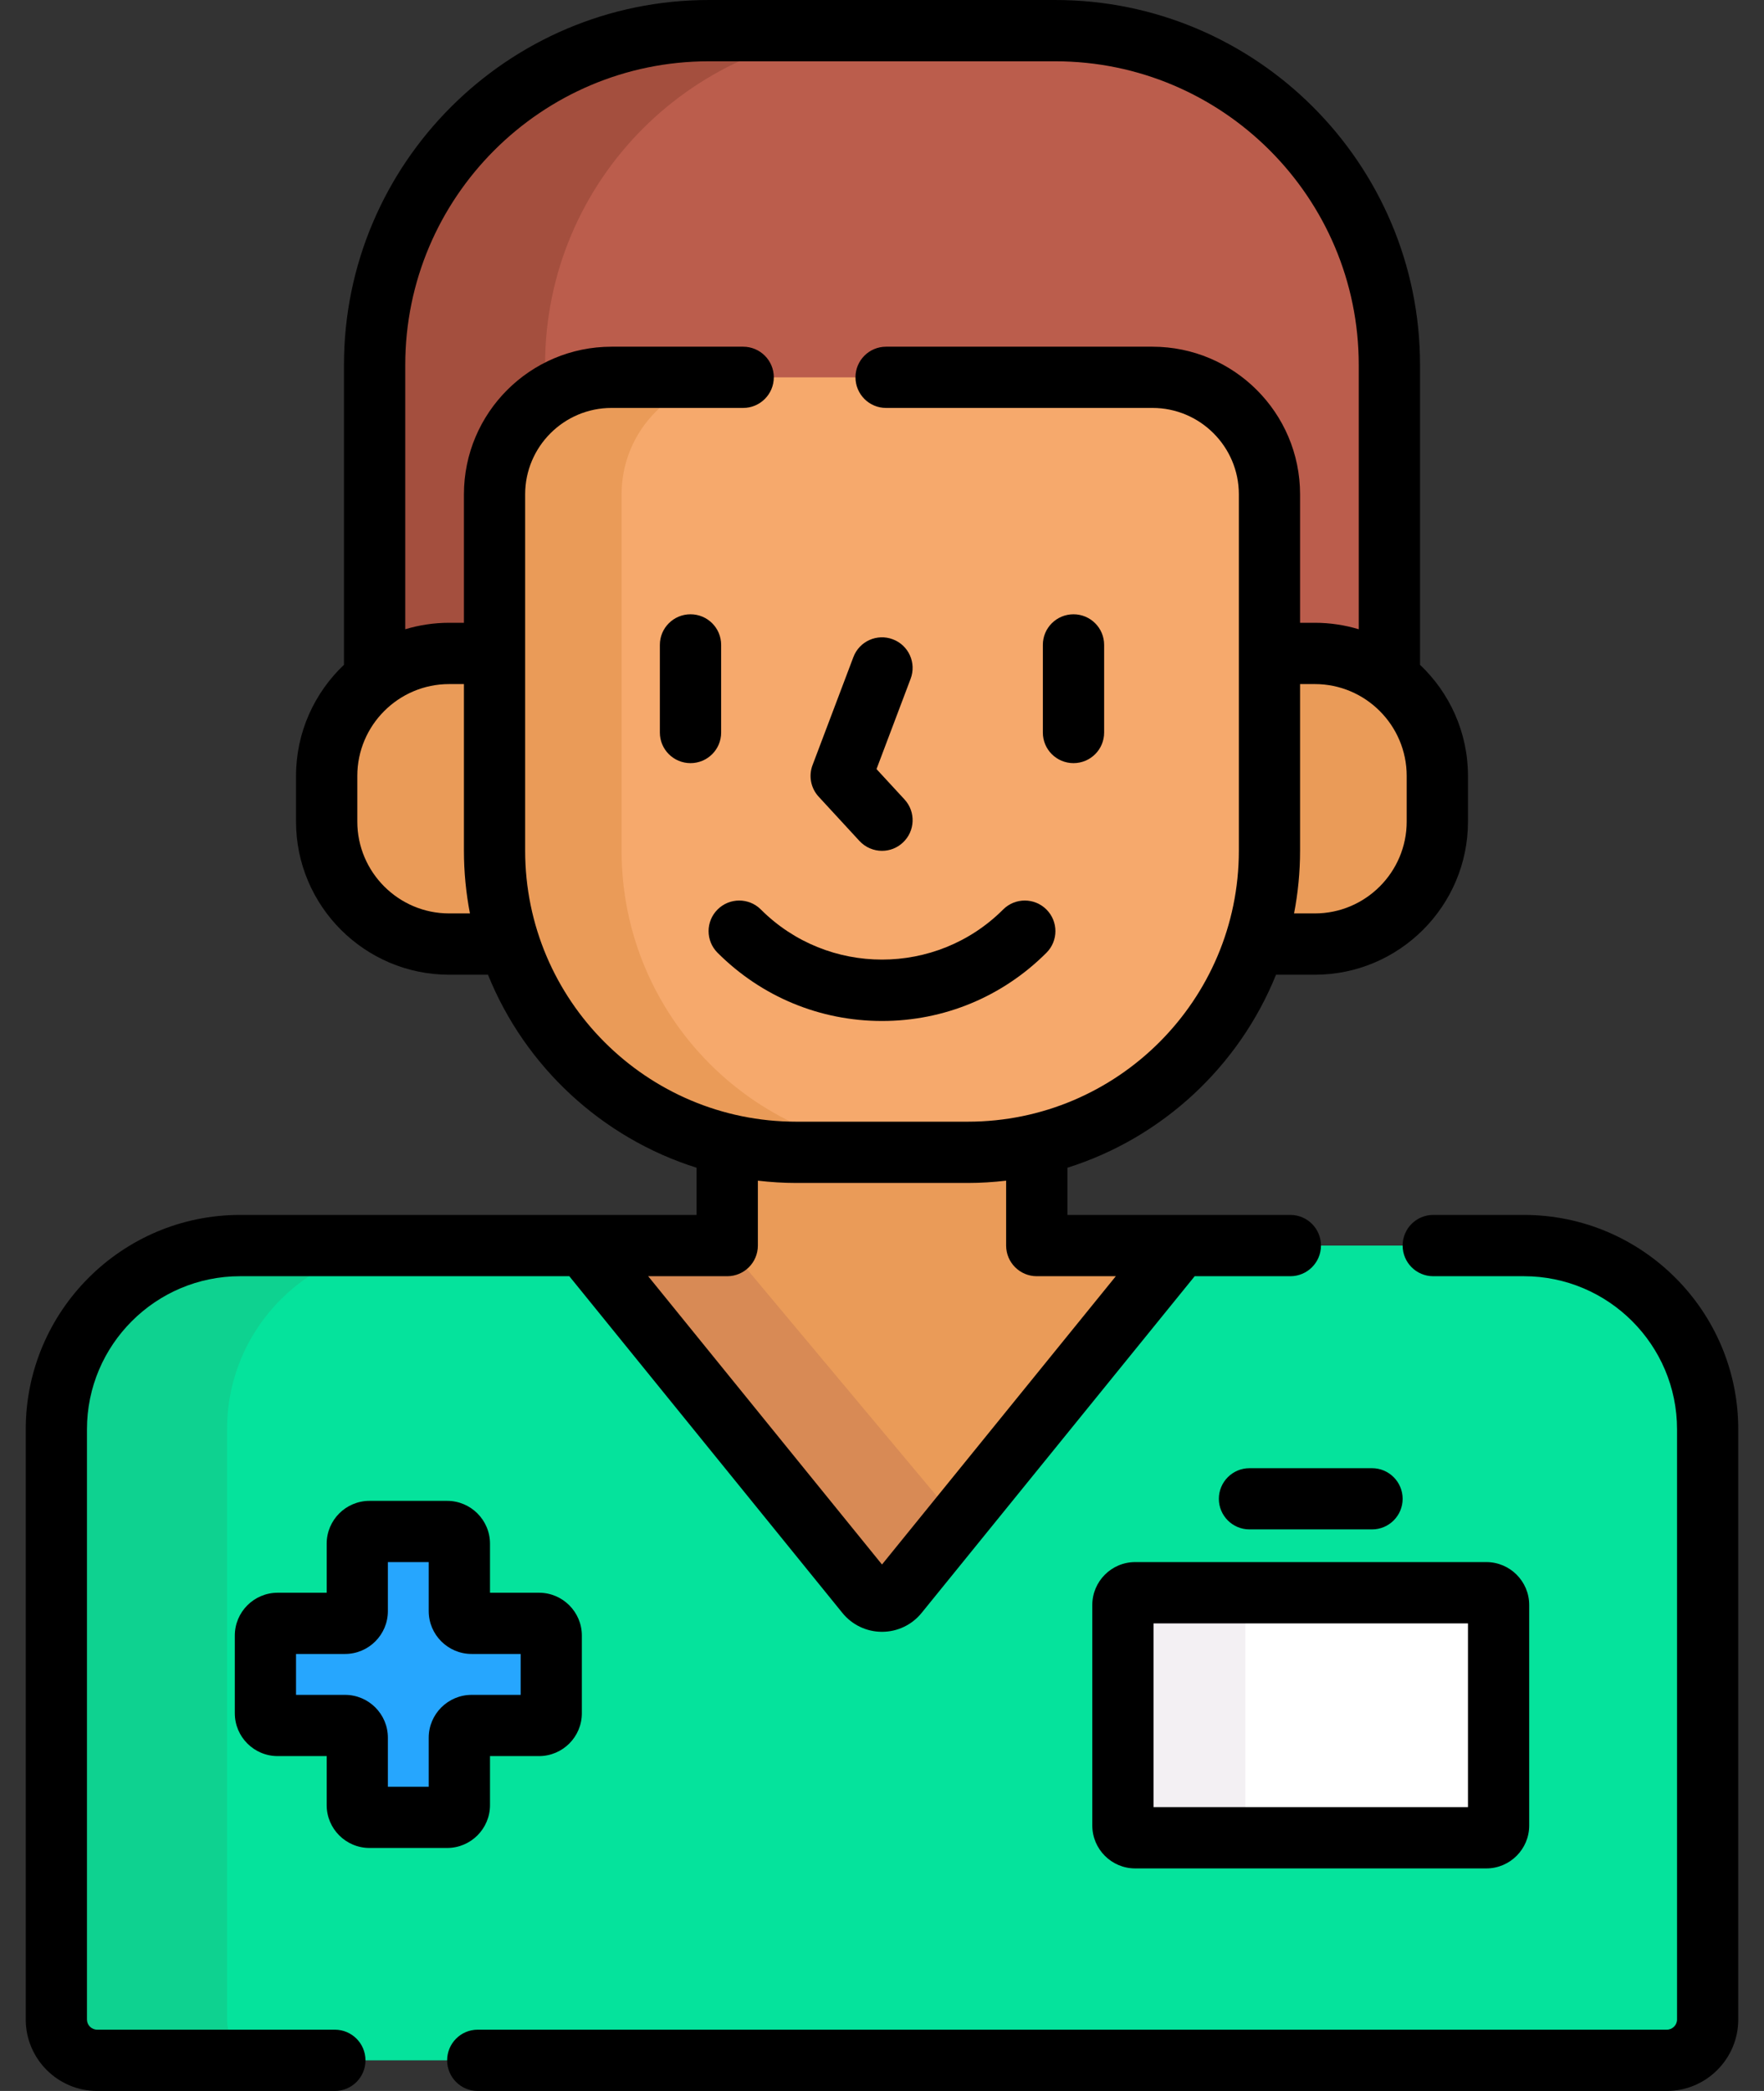 <svg width="27" height="32" viewBox="0 0 27 32" fill="none" xmlns="http://www.w3.org/2000/svg">
<rect x="0" y="0" width="27" height="32" fill="#333333" stroke="none"/>
<path d="M6.875 10H7.632V7.565C7.632 6.612 8.407 5.837 9.36 5.837H17.64C18.593 5.837 19.368 6.612 19.368 7.565V10H20.125C20.554 10 20.95 10.145 21.266 10.388V5.584C21.266 2.759 18.976 0.469 16.151 0.469H10.849C8.024 0.469 5.734 2.759 5.734 5.584V10.388C6.05 10.145 6.446 10 6.875 10Z" fill="#BB5D4C"/>
<path d="M6.875 10H7.57V7.565C7.57 6.954 7.876 6.415 8.343 6.092V5.584C8.343 2.759 10.633 0.469 13.458 0.469H10.849C8.024 0.469 5.734 2.759 5.734 5.584V10.388C6.05 10.145 6.446 10 6.875 10Z" fill="#A44F3E"/>
<path d="M25.512 31.531H1.488C1.142 31.531 0.863 31.251 0.863 30.906V21.874C0.863 20.321 2.122 19.062 3.675 19.062H23.325C24.878 19.062 26.137 20.321 26.137 21.874V30.906C26.137 31.251 25.858 31.531 25.512 31.531Z" fill="#05E39C"/>
<path d="M3.475 30.906V21.874C3.475 20.321 4.734 19.062 6.288 19.062H3.675C2.122 19.062 0.863 20.321 0.863 21.874V30.906C0.863 31.251 1.142 31.531 1.488 31.531H4.1C3.755 31.531 3.475 31.251 3.475 30.906Z" fill="#0ED290"/>
<path d="M15.869 17.513C15.53 17.592 15.177 17.635 14.814 17.635H12.186C11.823 17.635 11.47 17.592 11.131 17.513V19.062H8.937L13.257 24.388C13.382 24.542 13.618 24.542 13.743 24.388L18.062 19.062H15.869V17.513Z" fill="#EA9B58"/>
<path d="M13.743 24.388L14.65 23.269L11.131 19.062H8.937L13.257 24.388C13.382 24.542 13.618 24.542 13.743 24.388Z" fill="#D88A55"/>
<path d="M20.125 10H19.43V13.019C19.43 13.518 19.35 13.998 19.204 14.448H20.125C21.16 14.448 22 13.608 22 12.573V11.875C22 10.839 21.16 10 20.125 10Z" fill="#EA9B58"/>
<path d="M7.57 13.019V10H6.875C5.839 10 5 10.839 5 11.875V12.573C5 13.608 5.839 14.448 6.875 14.448H7.796C7.65 13.998 7.57 13.518 7.57 13.019Z" fill="#EA9B58"/>
<path d="M14.814 17.635H12.186C9.636 17.635 7.57 15.569 7.57 13.019V7.565C7.57 6.576 8.371 5.775 9.36 5.775H17.64C18.629 5.775 19.43 6.576 19.43 7.565V13.019C19.43 15.569 17.364 17.635 14.814 17.635Z" fill="#F6A96C"/>
<path d="M9.514 13.019V7.565C9.514 6.576 10.316 5.775 11.305 5.775H9.36C8.371 5.775 7.57 6.576 7.57 7.565V13.019C7.57 15.569 9.636 17.635 12.186 17.635H14.13C11.581 17.635 9.514 15.569 9.514 13.019Z" fill="#EA9B58"/>
<path d="M8.25 24.844H7.219C7.115 24.844 7.031 24.76 7.031 24.656V23.625C7.031 23.521 6.947 23.438 6.844 23.438H5.656C5.553 23.438 5.469 23.521 5.469 23.625V24.656C5.469 24.76 5.385 24.844 5.281 24.844H4.25C4.146 24.844 4.062 24.928 4.062 25.031V26.219C4.062 26.322 4.146 26.406 4.25 26.406H5.281C5.385 26.406 5.469 26.49 5.469 26.594V27.625C5.469 27.729 5.553 27.812 5.656 27.812H6.844C6.947 27.812 7.031 27.729 7.031 27.625V26.594C7.031 26.49 7.115 26.406 7.219 26.406H8.25C8.354 26.406 8.437 26.322 8.437 26.219V25.031C8.437 24.928 8.354 24.844 8.25 24.844Z" fill="#26A6FE"/>
<path d="M22.75 28.125H17.375C17.271 28.125 17.187 28.041 17.187 27.938V24.562C17.187 24.459 17.271 24.375 17.375 24.375H22.75C22.854 24.375 22.937 24.459 22.937 24.562V27.938C22.937 28.041 22.854 28.125 22.75 28.125Z" fill="white"/>
<path d="M19.062 27.938V24.562C19.062 24.459 19.146 24.375 19.25 24.375H17.375C17.271 24.375 17.187 24.459 17.187 24.562V27.938C17.187 28.041 17.271 28.125 17.375 28.125H19.25C19.146 28.125 19.062 28.041 19.062 27.938Z" fill="#F3F0F3"/>
<path d="M23.325 18.593H21.937C21.678 18.593 21.469 18.803 21.469 19.062C21.469 19.321 21.678 19.531 21.937 19.531H23.325C24.617 19.531 25.669 20.582 25.669 21.874V30.906C25.669 30.992 25.598 31.062 25.512 31.062H7.312C7.053 31.062 6.844 31.272 6.844 31.531C6.844 31.79 7.053 32 7.312 32H25.512C26.115 32 26.606 31.509 26.606 30.906V21.874C26.606 20.065 25.134 18.593 23.325 18.593Z" fill="black"/>
<path d="M5.125 31.062H1.488C1.401 31.062 1.331 30.992 1.331 30.906V21.874C1.331 20.582 2.383 19.531 3.675 19.531H8.714L12.893 24.683C13.042 24.867 13.263 24.973 13.5 24.973C13.737 24.973 13.958 24.867 14.107 24.683L18.286 19.531H19.75C20.009 19.531 20.219 19.321 20.219 19.062C20.219 18.803 20.009 18.593 19.75 18.593H16.338V17.871C17.791 17.413 18.965 16.319 19.531 14.917H20.125C21.417 14.917 22.469 13.865 22.469 12.573V11.875C22.469 11.206 22.186 10.601 21.735 10.174V5.584C21.735 2.505 19.23 0 16.151 0H10.849C7.77 0 5.265 2.505 5.265 5.584V10.174C4.814 10.601 4.531 11.206 4.531 11.875V12.573C4.531 13.865 5.583 14.917 6.875 14.917H7.469C8.035 16.319 9.209 17.413 10.662 17.871V18.593H3.675C1.866 18.593 0.394 20.065 0.394 21.875V30.906C0.394 31.509 0.885 32 1.488 32H5.125C5.384 32 5.594 31.79 5.594 31.531C5.594 31.272 5.384 31.062 5.125 31.062ZM21.531 12.573C21.531 13.348 20.9 13.979 20.125 13.979H19.807C19.867 13.668 19.899 13.347 19.899 13.019V10.469H20.125C20.9 10.469 21.531 11.1 21.531 11.875V12.573ZM6.875 13.979C6.1 13.979 5.469 13.348 5.469 12.573V11.875C5.469 11.1 6.1 10.469 6.875 10.469H7.101V13.019C7.101 13.347 7.133 13.668 7.193 13.979L6.875 13.979ZM8.038 13.019V7.565C8.038 6.836 8.631 6.243 9.36 6.243H11.375C11.634 6.243 11.844 6.033 11.844 5.774C11.844 5.516 11.634 5.306 11.375 5.306H9.36C8.114 5.306 7.101 6.319 7.101 7.565V9.531H6.875C6.641 9.531 6.416 9.566 6.203 9.63V5.584C6.203 3.022 8.287 0.938 10.849 0.938H16.151C18.713 0.938 20.797 3.022 20.797 5.584V9.63C20.584 9.566 20.359 9.531 20.125 9.531H19.899V7.565C19.899 6.319 18.886 5.306 17.64 5.306H13.562C13.303 5.306 13.094 5.516 13.094 5.774C13.094 6.033 13.303 6.243 13.562 6.243H17.64C18.369 6.243 18.962 6.836 18.962 7.565V13.019C18.962 15.306 17.101 17.166 14.814 17.166H12.186C9.899 17.166 8.038 15.306 8.038 13.019ZM11.131 19.531C11.39 19.531 11.6 19.321 11.6 19.062V18.069C11.792 18.091 11.987 18.104 12.186 18.104H14.814C15.013 18.104 15.208 18.091 15.4 18.069V19.062C15.4 19.321 15.61 19.531 15.869 19.531H17.079L13.5 23.943L9.921 19.531H11.131V19.531Z" fill="black"/>
<path d="M11.038 11.211V9.869C11.038 9.61 10.828 9.401 10.569 9.401C10.31 9.401 10.1 9.61 10.1 9.869V11.211C10.1 11.47 10.31 11.679 10.569 11.679C10.828 11.679 11.038 11.47 11.038 11.211Z" fill="black"/>
<path d="M16.431 11.679C16.69 11.679 16.9 11.47 16.9 11.211V9.869C16.9 9.61 16.69 9.401 16.431 9.401C16.172 9.401 15.962 9.61 15.962 9.869V11.211C15.962 11.47 16.172 11.679 16.431 11.679Z" fill="black"/>
<path d="M13.155 12.87C13.248 12.97 13.374 13.021 13.5 13.021C13.614 13.021 13.728 12.98 13.818 12.896C14.008 12.721 14.02 12.424 13.844 12.234L13.416 11.77L13.938 10.388C14.03 10.146 13.908 9.875 13.666 9.784C13.424 9.692 13.153 9.814 13.062 10.056L12.437 11.709C12.374 11.875 12.41 12.062 12.531 12.193L13.155 12.87Z" fill="black"/>
<path d="M16.017 14.581C16.2 14.398 16.2 14.102 16.017 13.919C15.834 13.736 15.537 13.736 15.354 13.919C14.332 14.941 12.668 14.941 11.646 13.919C11.463 13.736 11.166 13.736 10.983 13.919C10.8 14.102 10.8 14.398 10.983 14.581C11.656 15.254 12.55 15.625 13.5 15.625C14.45 15.625 15.344 15.254 16.017 14.581Z" fill="black"/>
<path d="M7.5 27.625V26.875H8.25C8.612 26.875 8.906 26.581 8.906 26.219V25.031C8.906 24.669 8.612 24.375 8.25 24.375H7.5V23.625C7.5 23.263 7.206 22.969 6.844 22.969H5.656C5.294 22.969 5 23.263 5 23.625V24.375H4.25C3.888 24.375 3.594 24.669 3.594 25.031V26.219C3.594 26.581 3.888 26.875 4.25 26.875H5V27.625C5 27.987 5.294 28.281 5.656 28.281H6.844C7.206 28.281 7.5 27.987 7.5 27.625ZM6.562 26.594V27.344H5.937V26.594C5.937 26.232 5.643 25.938 5.281 25.938H4.531V25.312H5.281C5.643 25.312 5.937 25.018 5.937 24.656V23.906H6.562V24.656C6.562 25.018 6.857 25.312 7.219 25.312H7.969V25.938H7.219C6.857 25.938 6.562 26.232 6.562 26.594Z" fill="black"/>
<path d="M16.719 24.562V27.938C16.719 28.299 17.013 28.594 17.375 28.594H22.75C23.112 28.594 23.406 28.299 23.406 27.938V24.562C23.406 24.201 23.112 23.906 22.75 23.906H17.375C17.013 23.906 16.719 24.201 16.719 24.562ZM17.656 24.844H22.469V27.656H17.656V24.844Z" fill="black"/>
<path d="M21 22.469H19.125C18.866 22.469 18.656 22.679 18.656 22.938C18.656 23.196 18.866 23.406 19.125 23.406H21C21.259 23.406 21.469 23.196 21.469 22.938C21.469 22.679 21.259 22.469 21 22.469Z" fill="black"/>
</svg>

